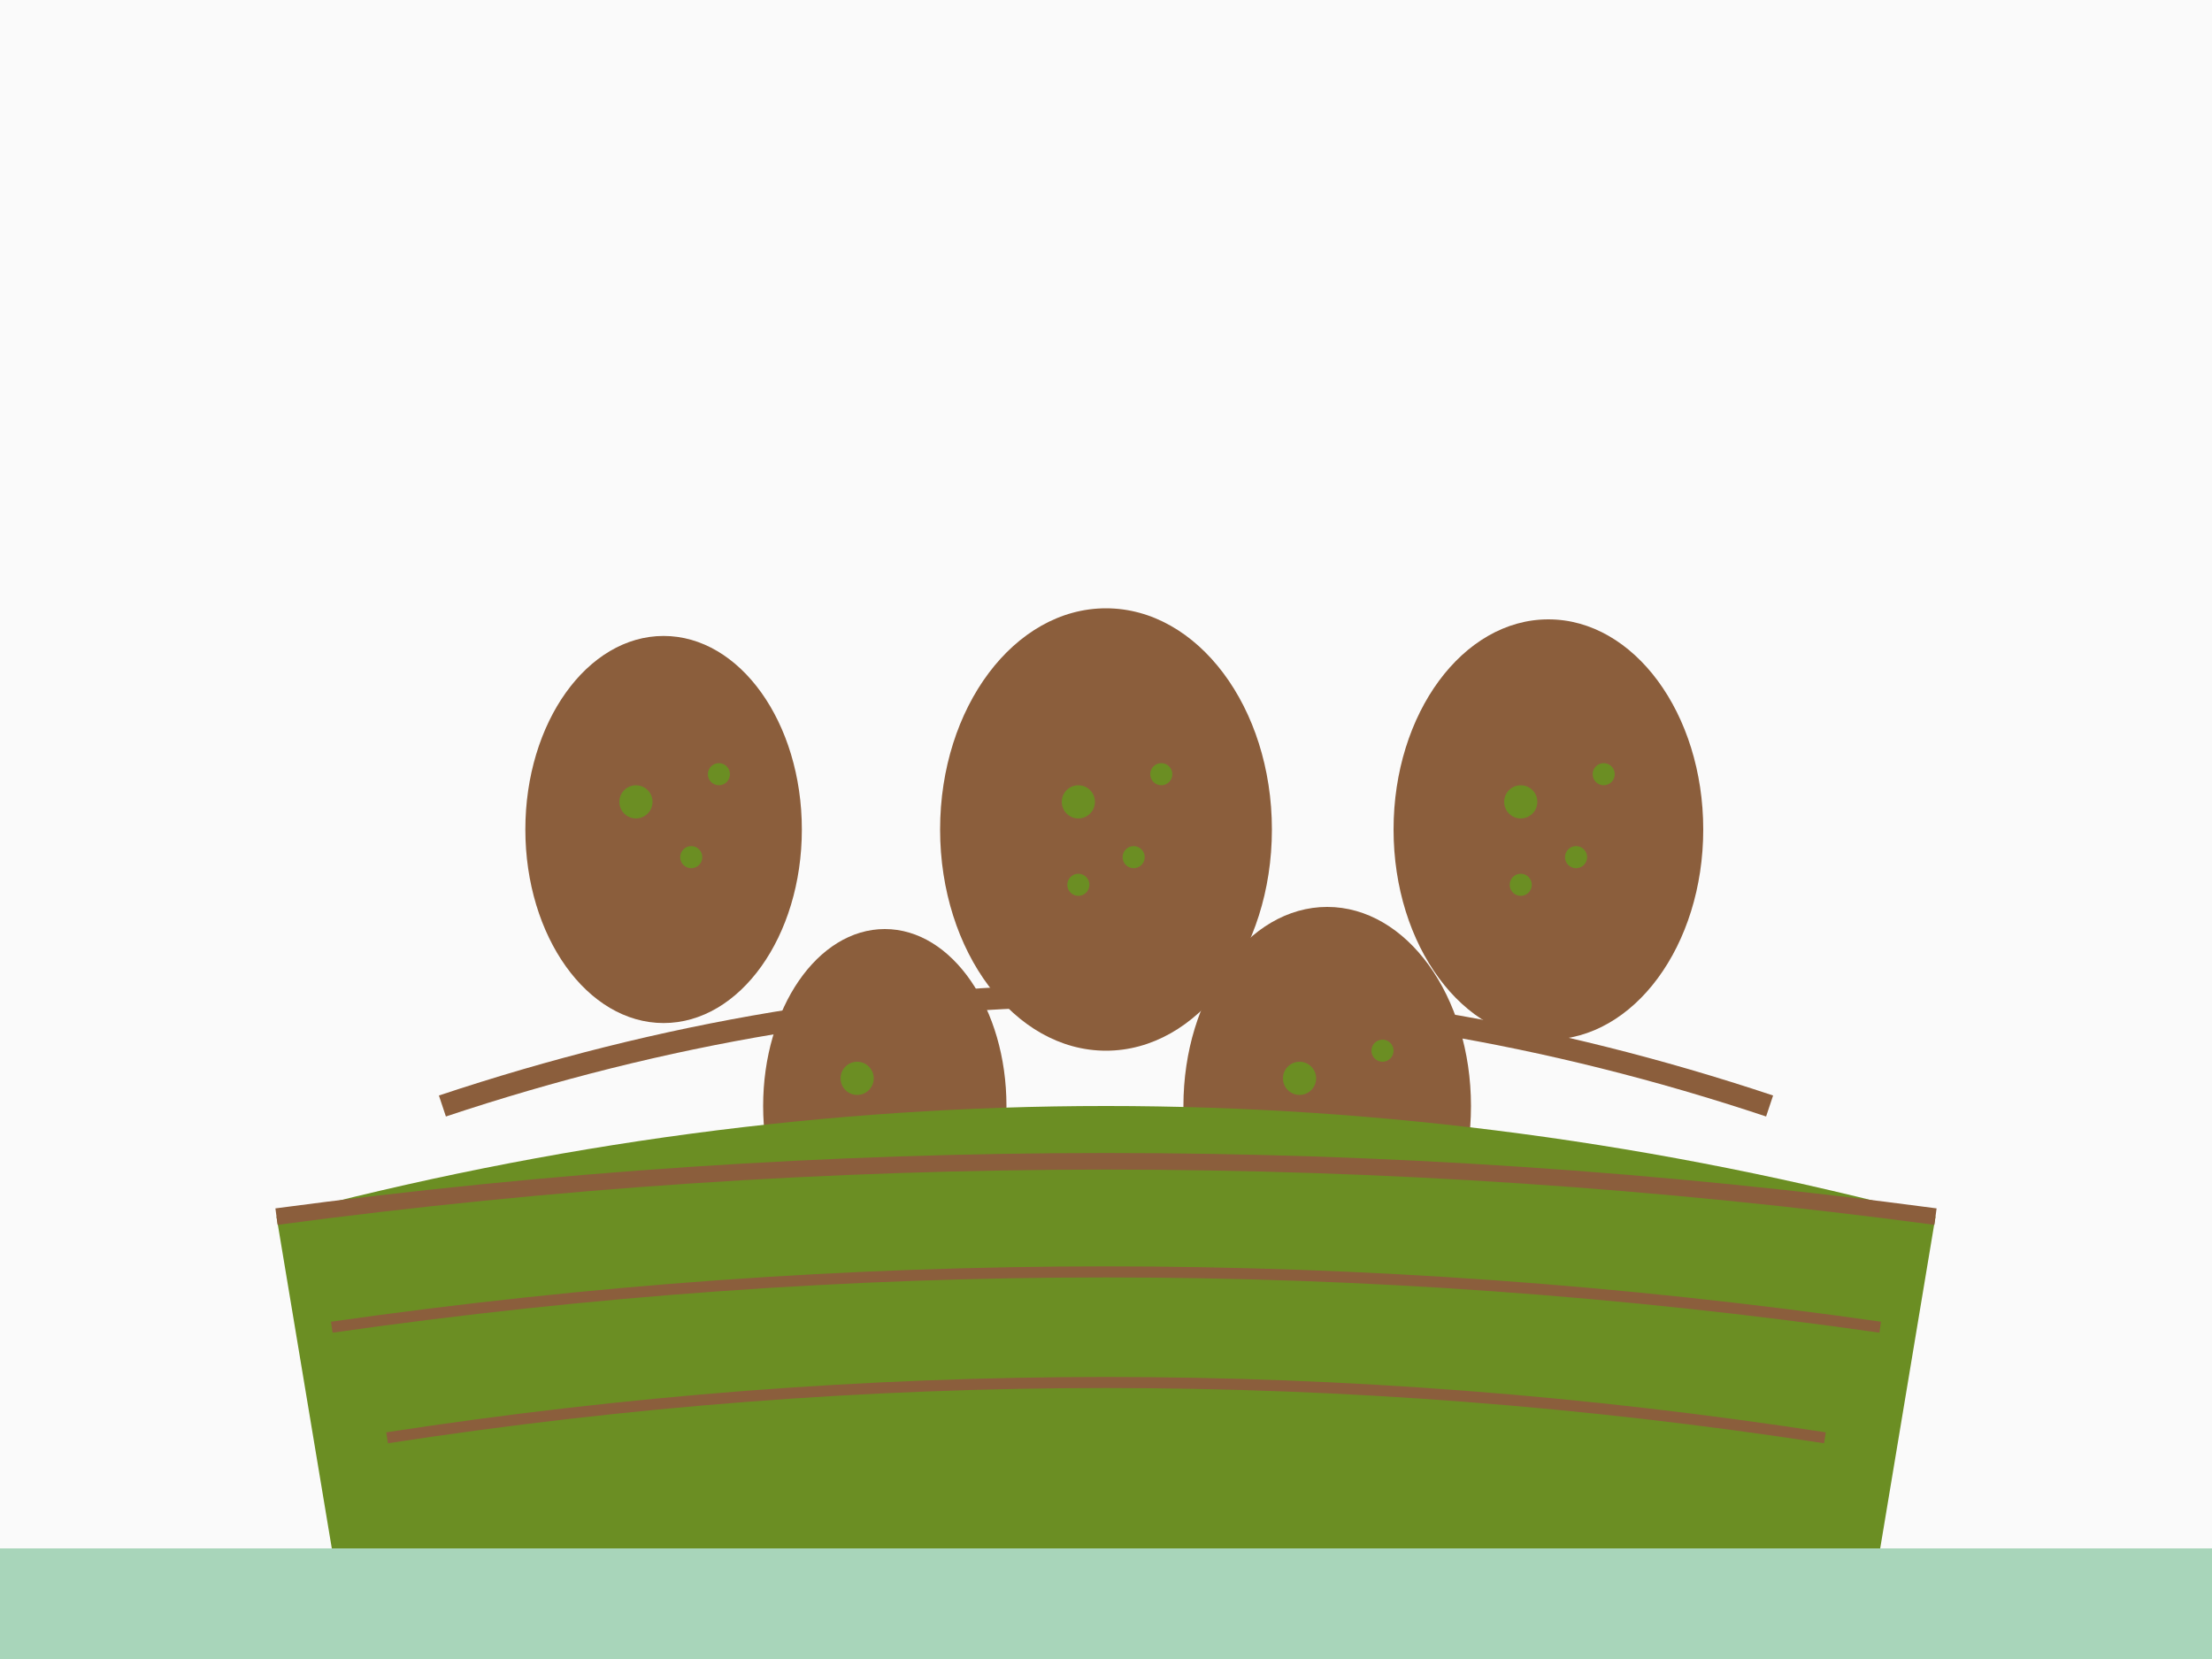 <svg width="400" height="300" viewBox="0 0 400 300" xmlns="http://www.w3.org/2000/svg">
  <!-- Background -->
  <rect width="400" height="300" fill="#FAFAFA"/>
  
  <!-- Potato 1 -->
  <ellipse cx="120" cy="150" rx="25" ry="35" fill="#8B5E3C"/>
  <ellipse cx="115" cy="145" rx="3" ry="3" fill="#6B8E23"/>
  <ellipse cx="125" cy="155" rx="2" ry="2" fill="#6B8E23"/>
  <ellipse cx="130" cy="140" rx="2" ry="2" fill="#6B8E23"/>
  
  <!-- Potato 2 -->
  <ellipse cx="200" cy="150" rx="30" ry="40" fill="#8B5E3C"/>
  <ellipse cx="195" cy="145" rx="3" ry="3" fill="#6B8E23"/>
  <ellipse cx="205" cy="155" rx="2" ry="2" fill="#6B8E23"/>
  <ellipse cx="210" cy="140" rx="2" ry="2" fill="#6B8E23"/>
  <ellipse cx="195" cy="160" rx="2" ry="2" fill="#6B8E23"/>
  
  <!-- Potato 3 -->
  <ellipse cx="280" cy="150" rx="28" ry="38" fill="#8B5E3C"/>
  <ellipse cx="275" cy="145" rx="3" ry="3" fill="#6B8E23"/>
  <ellipse cx="285" cy="155" rx="2" ry="2" fill="#6B8E23"/>
  <ellipse cx="290" cy="140" rx="2" ry="2" fill="#6B8E23"/>
  <ellipse cx="275" cy="160" rx="2" ry="2" fill="#6B8E23"/>
  
  <!-- Potato 4 -->
  <ellipse cx="160" cy="200" rx="22" ry="32" fill="#8B5E3C"/>
  <ellipse cx="155" cy="195" rx="3" ry="3" fill="#6B8E23"/>
  <ellipse cx="165" cy="205" rx="2" ry="2" fill="#6B8E23"/>
  
  <!-- Potato 5 -->
  <ellipse cx="240" cy="200" rx="26" ry="36" fill="#8B5E3C"/>
  <ellipse cx="235" cy="195" rx="3" ry="3" fill="#6B8E23"/>
  <ellipse cx="245" cy="205" rx="2" ry="2" fill="#6B8E23"/>
  <ellipse cx="250" cy="190" rx="2" ry="2" fill="#6B8E23"/>
  
  <!-- Basket -->
  <path d="M50 220 Q200 180 350 220 L340 280 Q200 320 60 280 Z" fill="#6B8E23"/>
  <path d="M50 220 Q200 200 350 220" stroke="#8B5E3C" stroke-width="3" fill="none"/>
  <path d="M60 240 Q200 220 340 240" stroke="#8B5E3C" stroke-width="2" fill="none"/>
  <path d="M70 260 Q200 240 330 260" stroke="#8B5E3C" stroke-width="2" fill="none"/>
  
  <!-- Basket handle -->
  <path d="M80 200 Q200 160 320 200" stroke="#8B5E3C" stroke-width="4" fill="none"/>
  
  <!-- Ground -->
  <rect x="0" y="280" width="400" height="20" fill="#A8D5BA"/>
</svg>
